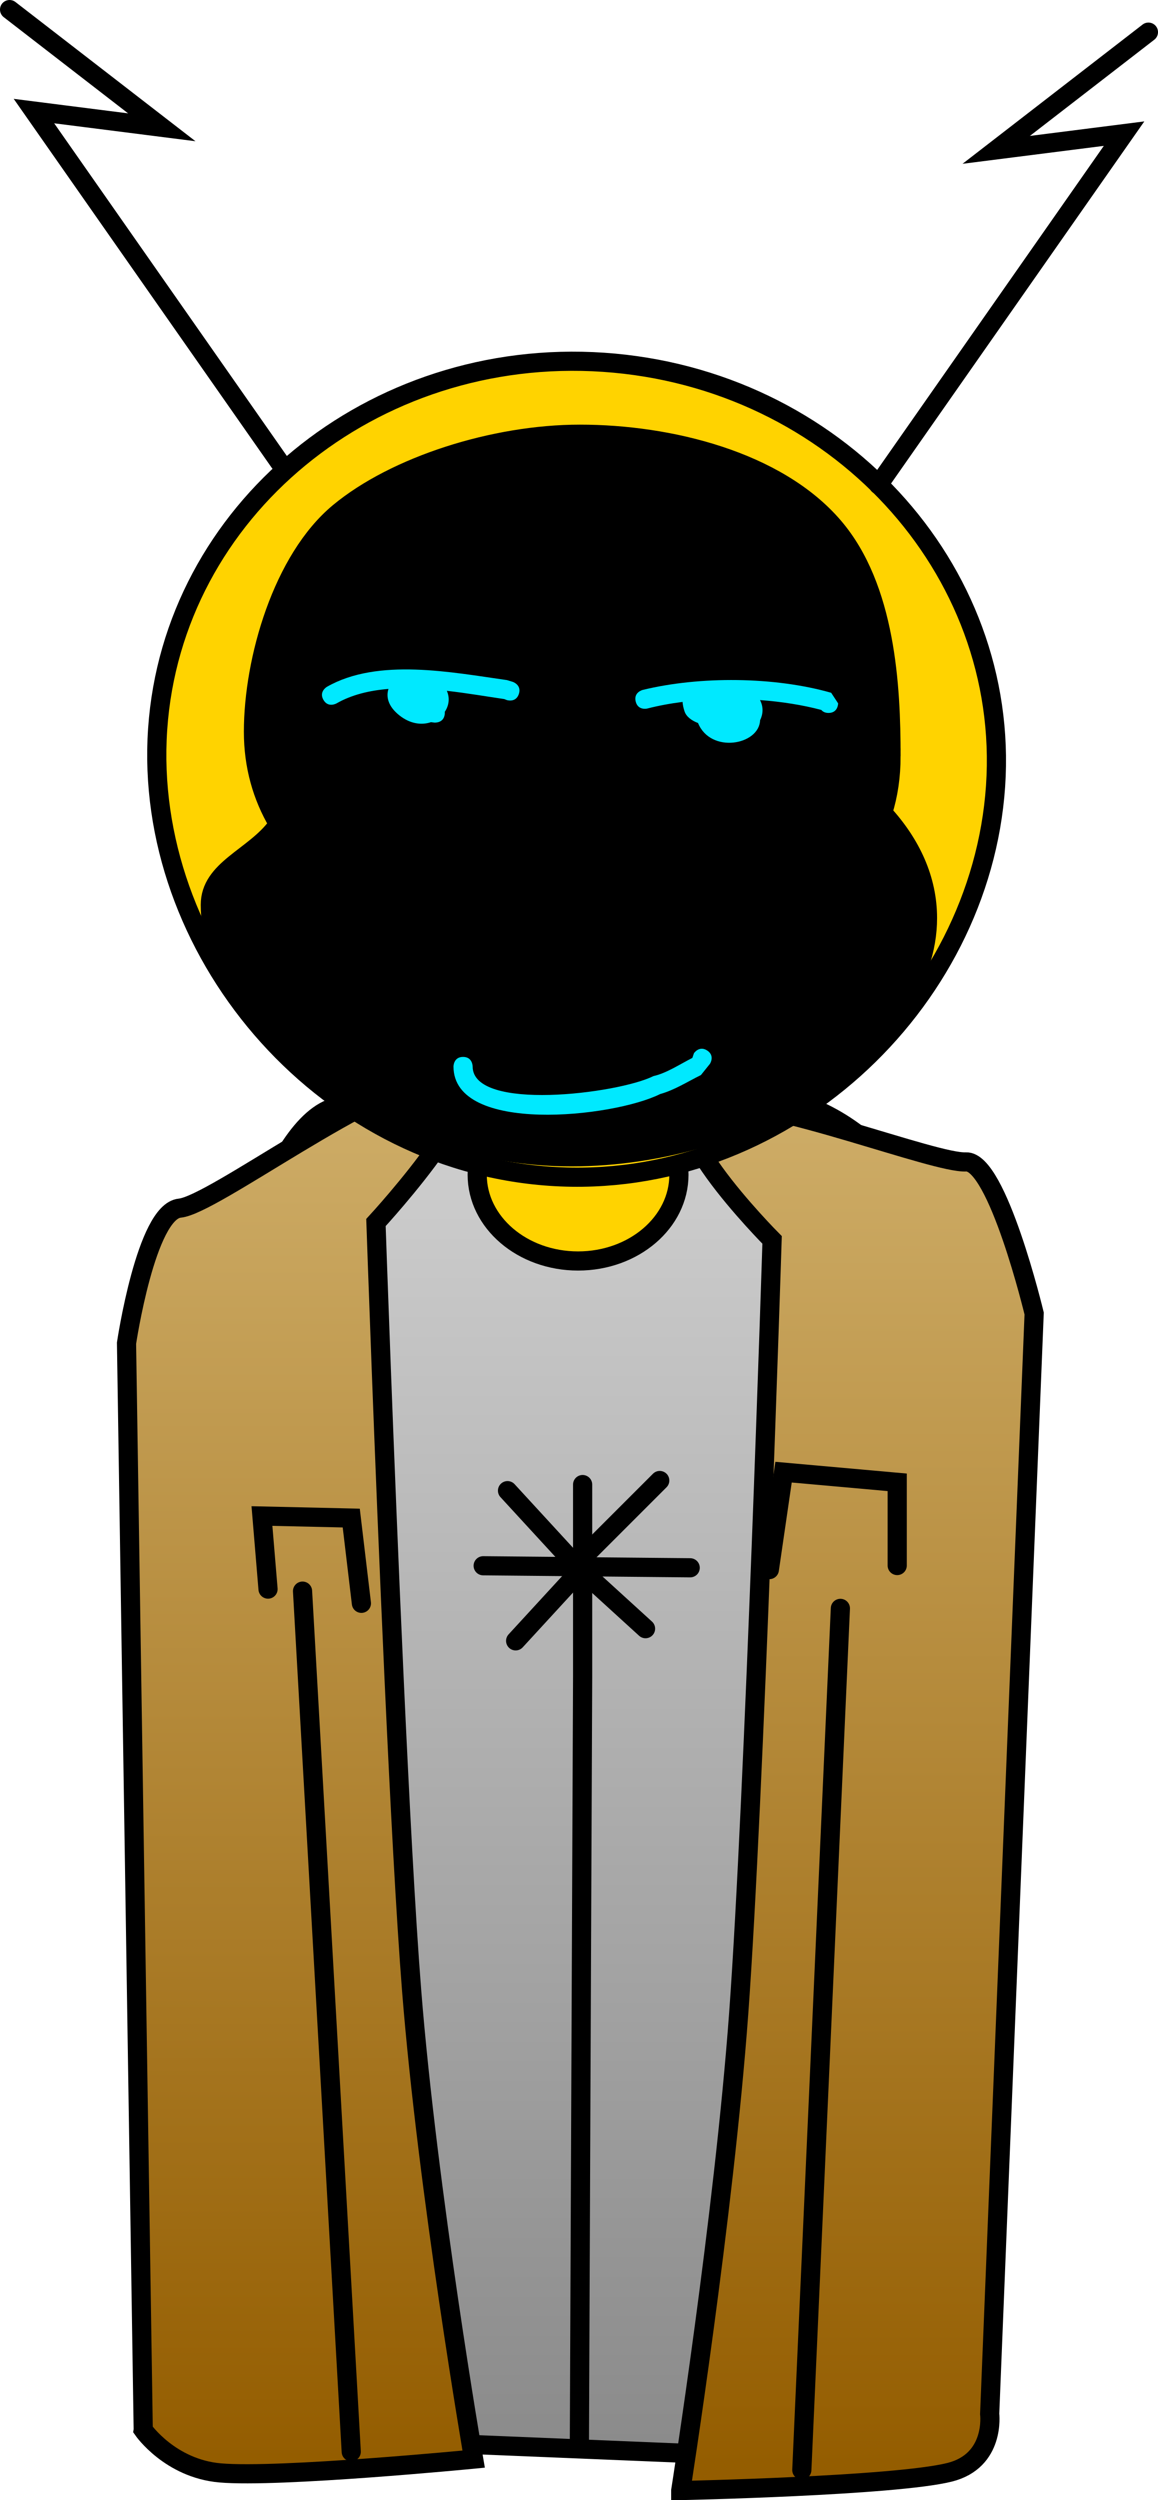 <svg version="1.1" xmlns="http://www.w3.org/2000/svg" xmlns:xlink="http://www.w3.org/1999/xlink" width="151.056" height="326.116" viewBox="0,0,151.056,326.116"><defs><linearGradient x1="319.679" y1="169.194" x2="319.679" y2="348.038" gradientUnits="userSpaceOnUse" id="color-1"><stop offset="0" stop-color="#d0d0d0"/><stop offset="1" stop-color="#8a8a8a"/></linearGradient><linearGradient x1="284.469" y1="160.49" x2="284.469" y2="347.537" gradientUnits="userSpaceOnUse" id="color-2"><stop offset="0" stop-color="#d1b16d"/><stop offset="1" stop-color="#945d00"/></linearGradient><linearGradient x1="353.881" y1="161.439" x2="353.881" y2="348.486" gradientUnits="userSpaceOnUse" id="color-3"><stop offset="0" stop-color="#d1b16d"/><stop offset="1" stop-color="#945d00"/></linearGradient><linearGradient x1="318.806" y1="83.159" x2="318.806" y2="177.914" gradientUnits="userSpaceOnUse" id="color-4"><stop offset="0" stop-color="#000000"/><stop offset="1" stop-color="#000000"/></linearGradient></defs><g transform="translate(-244.594,-26.77)"><g stroke-miterlimit="10"><path d="M276.24,344.4l-1.955,-147.276c0,0 6.083,-25.698 15.09,-26.103c8.944,-0.402 30.145,-0.959 48.663,-1.792c20.085,-0.904 27.036,16.263 27.036,16.263l-0.476,162.547z" fill="url(#color-1)" stroke="#000000" stroke-width="2.5" stroke-linecap="butt"/><path d="M263.279,343.731l-2.181,-141.754c0,0 2.555,-17.193 6.948,-17.617c4.363,-0.421 25.267,-16.361 34.3,-17.233c9.798,-0.945 -8.71,19.109 -8.71,19.109c0,0 1.044,30.566 2.37,59.555c0.719,15.71 1.521,30.957 2.285,40.625c2.07,26.197 8.09,61.121 8.09,61.121c0,0 -25.421,2.473 -33.08,1.797c-6.527,-0.576 -10.022,-5.602 -10.022,-5.602z" fill="url(#color-2)" stroke="#000000" stroke-width="2.5" stroke-linecap="butt"/><path d="M333.394,351.636c0,0 5.628,-35.789 7.564,-62.284c2.032,-27.818 4.352,-100.849 4.352,-100.849c0,0 -17.304,-17.393 -8.144,-17.857c8.446,-0.428 29.351,7.891 33.431,7.684c4.108,-0.208 8.898,19.774 8.898,19.774l-5.802,143.528c0,0 0.782,6.131 -5.248,7.628c-7.196,1.786 -35.051,2.376 -35.051,2.376z" fill="url(#color-3)" stroke="#000000" stroke-width="2.5" stroke-linecap="butt"/><path d="M333.157,180c0,6.215 -5.891,11.253 -13.157,11.253c-7.266,0 -13.157,-5.038 -13.157,-11.253c0,-6.215 5.891,-11.253 13.157,-11.253c7.266,0 13.157,5.038 13.157,11.253z" fill="#ffd300" stroke="#000000" stroke-width="2.5" stroke-linecap="butt"/><path d="M307.622,231.007l27.005,0.265" fill="none" stroke="#000000" stroke-width="2.5" stroke-linecap="round"/><path d="M320.595,220.417v25.151l-0.421,99.604" fill="none" stroke="#000000" stroke-width="2.5" stroke-linecap="round"/><path d="M321.389,229.154l9.266,-9.266" fill="none" stroke="#000000" stroke-width="2.5" stroke-linecap="round"/><path d="M328.802,239.214l-9.002,-8.207l-9.002,-9.796" fill="none" stroke="#000000" stroke-width="2.5" stroke-linecap="round"/><path d="M320.86,231.007l-9.002,9.796" fill="none" stroke="#000000" stroke-width="2.5" stroke-linecap="round"/><path d="M344.952,231.507l1.853,-12.708l14.826,1.324v10.855" fill="none" stroke="#000000" stroke-width="2.5" stroke-linecap="round"/><path d="M354.218,236.567l-5.03,112.388" fill="none" stroke="#000000" stroke-width="2.5" stroke-linecap="round"/><path d="M284.059,234.317l6.354,112.255" fill="none" stroke="#000000" stroke-width="2.5" stroke-linecap="round"/><path d="M279.558,234.052l-0.794,-9.531l11.649,0.265l1.324,11.12" fill="none" stroke="#000000" stroke-width="2.5" stroke-linecap="round"/><path d="M374.46,129.332c-1.941,28.488 -27.928,52.929 -58.111,50.872c-30.183,-2.056 -53.131,-29.831 -51.19,-58.319c1.941,-28.488 27.982,-49.915 58.165,-47.859c30.183,2.056 53.077,26.818 51.136,55.306z" fill="#ffd300" stroke="#000000" stroke-width="2.5" stroke-linecap="butt"/><path d="M361.074,125.395c0,18.846 -18.283,26.012 -40.836,26.012c-22.553,0 -42.832,-10.34 -42.832,-29.186c0,-9.461 3.809,-22.609 11.252,-28.79c7.383,-6.131 20.35,-10.272 31.58,-10.272c11.692,0 25.83,3.465 33.274,12.145c6.915,8.064 7.561,21.015 7.561,30.091z" fill="#000000" stroke="none" stroke-width="0" stroke-linecap="butt"/><path d="M365.831,146.52c0,16.599 -22.905,31.395 -46.726,31.395c-23.821,0 -47.325,-16.519 -47.325,-33.117c0,-4.865 5.852,-6.397 8.798,-10.463c7.103,-9.805 21.689,-16.529 38.528,-16.529c23.821,0 46.726,12.116 46.726,28.715z" fill="#000000" stroke="none" stroke-width="0" stroke-linecap="butt"/><path d="M361.074,125.395c0,2.679 -0.369,5.122 -1.068,7.342c3.672,4.026 5.825,8.694 5.825,13.783l-0,-0c0,16.599 -22.905,31.395 -46.726,31.395c-23.821,0 -47.325,-16.519 -47.325,-33.117c0,-4.865 5.852,-6.397 8.798,-10.463c0.02,-0.027 0.04,-0.054 0.059,-0.082c-2.072,-3.508 -3.231,-7.527 -3.231,-12.032c0,-9.461 3.809,-22.609 11.252,-28.79c7.383,-6.131 20.35,-10.272 31.58,-10.272c11.692,0 25.83,3.465 33.274,12.145c6.915,8.064 7.561,21.015 7.561,30.091z" fill="url(#color-4)" stroke="#000000" stroke-width="2" stroke-linecap="butt"/><path d="M394.401,30.963l-19.856,15.356l16.679,-2.118l-32.035,45.802" fill="none" stroke="#000000" stroke-width="2.5" stroke-linecap="round"/><path d="M281.056,87.06l-32.035,-45.802l16.679,2.118l-19.856,-15.356" fill="none" stroke="#000000" stroke-width="2.5" stroke-linecap="round"/><path d="M336.854,163.804c1.04,0.693 0.347,1.733 0.347,1.733l-1.174,1.463c-1.776,0.878 -3.466,1.969 -5.319,2.478c-6.122,3.061 -26.959,5.293 -26.959,-3.596c0,0 0,-1.25 1.25,-1.25c1.25,0 1.25,1.25 1.25,1.25c0,5.91 18.966,3.564 23.591,1.251c1.668,-0.363 3.461,-1.555 5.068,-2.369l0.211,-0.614c0,0 0.693,-1.04 1.733,-0.347z" fill="#00e9ff" stroke="none" stroke-width="0.5" stroke-linecap="butt"/><path d="M302.616,119.611c0.008,0.094 0.006,0.195 -0.006,0.306c-0.138,1.242 -1.38,1.104 -1.38,1.104l-0.423,-0.05c-1.191,0.405 -2.69,0.246 -4.12,-0.891c-1.459,-1.159 -1.754,-2.406 -1.418,-3.447c-2.465,0.2 -4.795,0.755 -6.782,1.891c0,0 -1.085,0.62 -1.705,-0.465c-0.62,-1.085 0.465,-1.705 0.465,-1.705c6.668,-3.808 16.302,-1.881 23.48,-0.872l0.759,0.232c0,0 1.186,0.395 0.791,1.581c-0.395,1.186 -1.581,0.791 -1.581,0.791l-0.322,-0.128c-2.252,-0.328 -4.83,-0.775 -7.492,-1.078c0.423,0.959 0.265,1.947 -0.264,2.733z" fill="#00e9ff" stroke="none" stroke-width="0.5" stroke-linecap="butt"/><path d="M343.744,120.72c-0.115,3.235 -6.448,4.4 -8.095,0.361c-0.861,-0.328 -1.533,-0.839 -1.758,-1.512c-0.157,-0.471 -0.24,-0.883 -0.259,-1.241c-1.608,0.204 -3.155,0.492 -4.598,0.863c0,0 -1.213,0.303 -1.516,-0.91c-0.303,-1.213 0.91,-1.516 0.91,-1.516c7.465,-1.821 17.213,-1.737 24.589,0.371l0.907,1.382c0,0 0,1.25 -1.25,1.25c-0.467,0 -0.76,-0.175 -0.943,-0.393c-2.447,-0.649 -5.183,-1.081 -7.998,-1.287c0.469,0.897 0.405,1.828 0.01,2.633z" fill="#00e9ff" stroke="none" stroke-width="0.5" stroke-linecap="butt"/></g></g></svg>